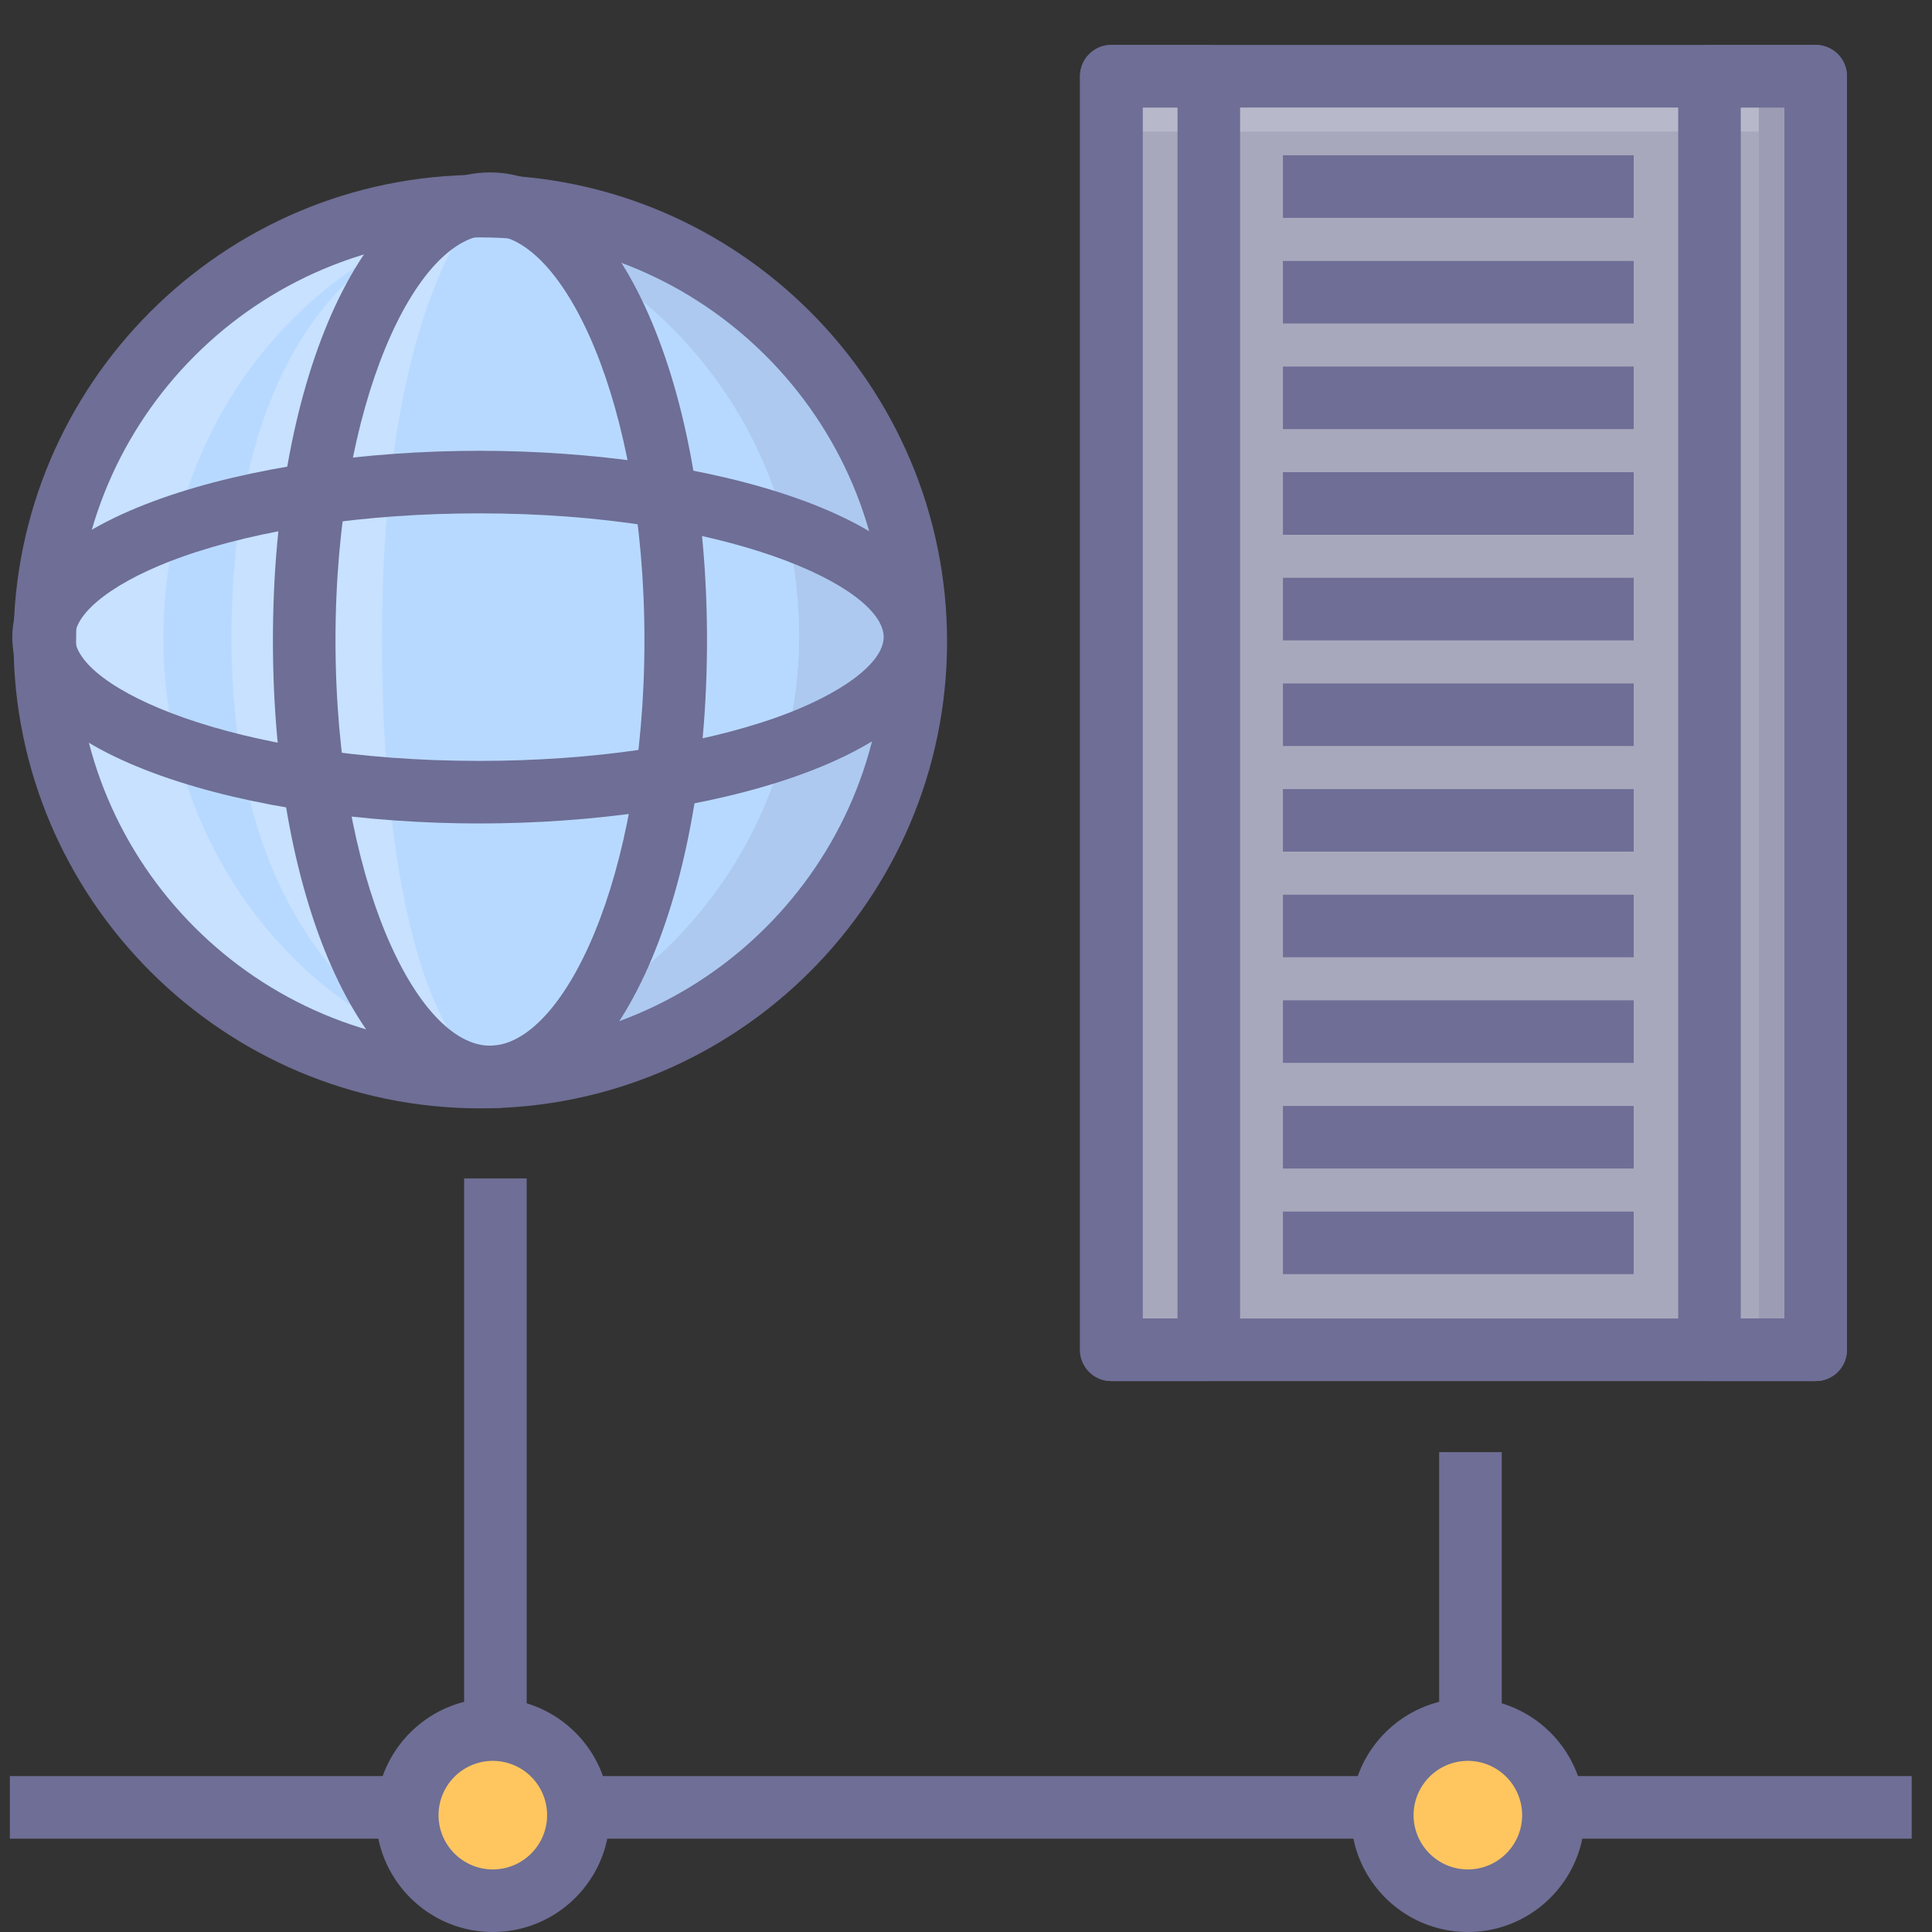 <?xml version="1.0" standalone="no"?><!DOCTYPE svg PUBLIC "-//W3C//DTD SVG 1.1//EN" "http://www.w3.org/Graphics/SVG/1.1/DTD/svg11.dtd"><svg t="1651653241585" class="icon" viewBox="0 0 1024 1024" version="1.1" xmlns="http://www.w3.org/2000/svg" p-id="4374" xmlns:xlink="http://www.w3.org/1999/xlink" width="16" height="16"><rect x="0" y="0" width="1024" height="1024" fill="#333333" stroke="none"/><defs><style type="text/css"></style></defs><path d="M5.231 941.371h1008.011v33.163H5.231z" fill="#6E6E96" p-id="4375"></path><path d="M762.793 769.662h33.163v188.29h-33.163z" fill="#6E6E96" p-id="4376"></path><path d="M777.999 962.069m-45.35 0a45.35 45.35 0 1 0 90.7 0 45.35 45.35 0 1 0-90.7 0Z" fill="#FFC65F" p-id="4377"></path><path d="M777.999 1024c-34.145 0-61.927-27.782-61.927-61.931 0-34.145 27.782-61.927 61.927-61.927s61.927 27.782 61.927 61.927c0 34.149-27.782 61.931-61.927 61.931z m0-90.7a28.798 28.798 0 0 0-28.765 28.765c0 15.864 12.904 28.769 28.765 28.769s28.765-12.904 28.765-28.769a28.798 28.798 0 0 0-28.765-28.765zM245.997 624.575h33.163v333.377h-33.163z" fill="#6E6E96" p-id="4378"></path><path d="M261.207 962.069m-45.35 0a45.35 45.35 0 1 0 90.7 0 45.35 45.35 0 1 0-90.7 0Z" fill="#FFC65F" p-id="4379"></path><path d="M261.207 1024c-34.149 0-61.931-27.782-61.931-61.931 0-34.145 27.782-61.927 61.931-61.927s61.931 27.782 61.931 61.927c0 34.149-27.782 61.931-61.931 61.931z m0-90.7a28.798 28.798 0 0 0-28.769 28.765c0 15.864 12.904 28.769 28.769 28.769s28.769-12.904 28.769-28.769a28.798 28.798 0 0 0-28.769-28.765z" fill="#6E6E96" p-id="4380"></path><path d="M589.021 40.405h373.334v675.012H589.021z" fill="#A8A8BD" p-id="4381"></path><path d="M589.021 40.405h51.668v675.012H589.021zM906.065 40.405h56.277v675.012h-56.277z" fill="#A8A8BD" p-id="4382"></path><path d="M596.49 52.708h335.732v17h-335.732z" fill="#EBEBFA" opacity=".23" p-id="4383"></path><path d="M640.688 40.405h16.2v675.012h-16.2zM932.222 40.405h30.141v670.294h-30.141z" fill="#6E6E96" opacity=".2" p-id="4384"></path><path d="M640.688 731.998H589.021a16.581 16.581 0 0 1-16.581-16.581V40.405a16.581 16.581 0 0 1 16.581-16.581h51.668a16.581 16.581 0 0 1 16.581 16.581v675.012a16.581 16.581 0 0 1-16.581 16.581z m-35.086-33.163h18.505V56.986h-18.505v641.849zM962.346 731.998h-56.277a16.581 16.581 0 0 1-16.581-16.581V40.405a16.581 16.581 0 0 1 16.581-16.581h56.277a16.581 16.581 0 0 1 16.581 16.581v675.012a16.581 16.581 0 0 1-16.581 16.581z m-39.7-33.163h23.114V56.986h-23.114v641.849z" fill="#6E6E96" p-id="4385"></path><path d="M962.355 731.998H589.021a16.581 16.581 0 0 1-16.581-16.581V40.405a16.581 16.581 0 0 1 16.581-16.581h373.334a16.581 16.581 0 0 1 16.581 16.581v675.012a16.581 16.581 0 0 1-16.581 16.581z m-356.753-33.163h340.171V56.986H605.602v641.849z" fill="#6E6E96" p-id="4386"></path><path d="M679.969 82.31h185.935v33.163H679.969zM679.969 138.297h185.935v33.163H679.969zM679.969 194.28h185.935v33.163H679.969zM679.969 250.267h185.935v33.163H679.969zM679.969 306.254h185.935v33.163H679.969zM679.969 362.237h185.935v33.163H679.969zM679.969 418.22h185.935v33.163H679.969zM679.969 474.207h185.935v33.163H679.969zM679.969 530.186h185.935v33.163H679.969zM679.969 586.185h185.935v33.163H679.969zM679.969 642.164h185.935v33.163H679.969z" fill="#6E6E96" p-id="4387"></path><path d="M254.562 340.059m-230.817 0a230.817 230.817 0 1 0 461.634 0 230.817 230.817 0 1 0-461.634 0Z" fill="#B8D9FF" p-id="4388"></path><path d="M86.584 338.194c0-119.063 83.757-217.046 191.308-229.461a234.158 234.158 0 0 0-24.893-1.356c-127.482 0-230.821 103.343-230.821 230.817 0 127.469 103.335 230.813 230.821 230.813 8.407 0 16.706-0.473 24.889-1.351-107.547-12.419-191.304-110.403-191.304-229.461z" fill="#FFFFFF" opacity=".21" p-id="4389"></path><path d="M254.562 587.454c-136.415 0-247.398-110.979-247.398-247.394s110.983-247.398 247.398-247.398 247.398 110.983 247.398 247.398-110.983 247.394-247.398 247.394z m0-461.63c-118.13 0-214.236 96.106-214.236 214.236 0 118.13 96.106 214.231 214.236 214.231s214.236-96.106 214.236-214.231c0-118.13-96.106-214.236-214.236-214.236z" fill="#6E6E96" p-id="4390"></path><path d="M257.173 105.997c-10.935 0-21.672 0.812-32.201 2.284 112.219 15.678 198.612 111.987 198.612 228.529 0 116.546-86.393 212.864-198.612 228.525 10.529 1.467 21.266 2.292 32.201 2.292 127.469 0 230.817-103.339 230.817-230.817 0-127.469-103.348-230.813-230.817-230.813z" fill="#6E6E96" opacity=".15" p-id="4391"></path><path d="M251.506 113.603S202.479 165.035 202.479 338.368c-0.352 67.627 7.835 184.654 49.027 225.851 0 0-128.804-29.067-128.804-225.851 0-212.25 128.804-224.765 128.804-224.765z" fill="#FFFFFF" opacity=".21" p-id="4392"></path><path d="M259.698 587.391c-65.584 0-115.042-106.618-115.042-248.008 0-141.385 49.458-248.004 115.042-248.004 65.575 0 115.029 106.618 115.029 248.004 0 141.389-49.45 248.008-115.029 248.008z m0-462.849c-38.73 0-81.879 88.234-81.879 214.841 0 126.611 43.153 214.845 81.879 214.845 38.722 0 81.866-88.234 81.866-214.845 0-126.607-43.145-214.841-81.866-214.841z" fill="#6E6E96" p-id="4393"></path><path d="M254.014 436.455c-119.987 0-247.51-34.614-247.51-98.763S134.027 238.929 254.014 238.929s247.51 34.614 247.51 98.763-127.523 98.763-247.51 98.763z m0-164.363c-59.838 0-115.854 8.208-157.73 23.11-34.394 12.241-56.617 28.918-56.617 42.49 0 26.75 83.504 65.6 214.348 65.6 59.838 0 115.854-8.208 157.73-23.11 34.394-12.241 56.617-28.918 56.617-42.49 0-26.746-83.5-65.6-214.348-65.6z" fill="#6E6E96" p-id="4394"></path></svg>